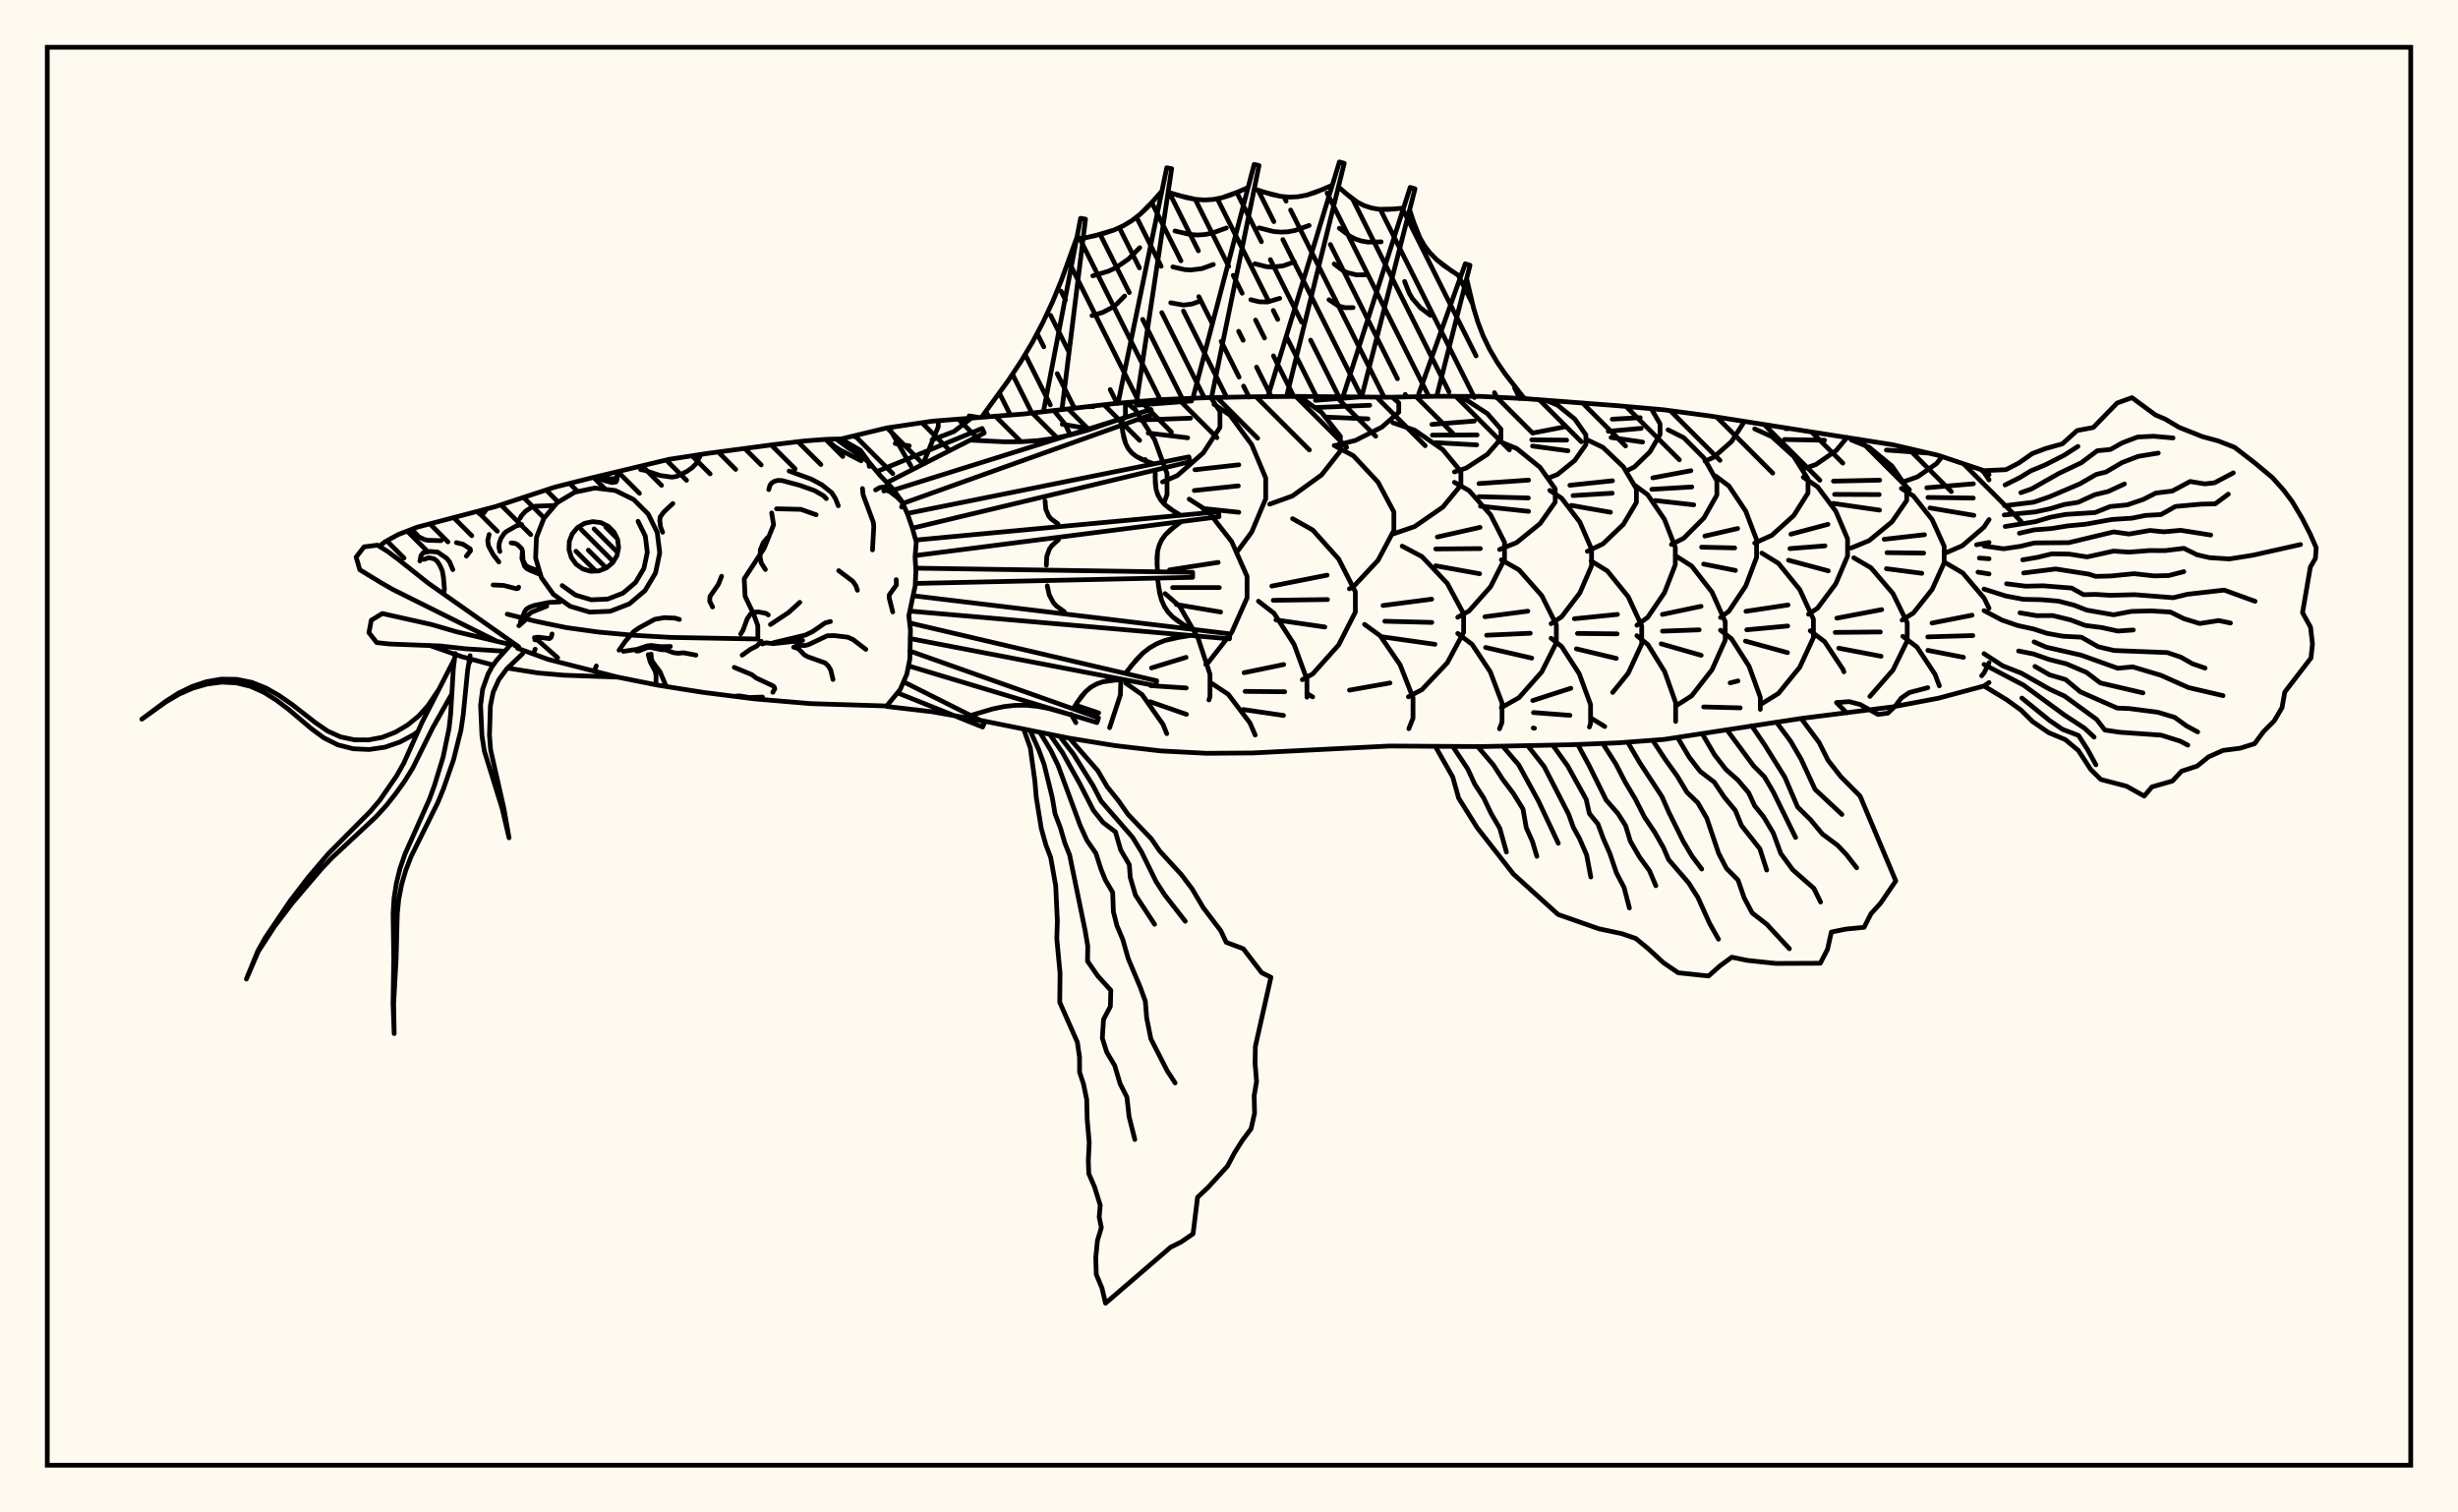 <svg xmlns="http://www.w3.org/2000/svg" width="520" height="320"><rect x="0" y="0" width="520" height="320" fill="floralwhite"/><rect x="10" y="10" width="500" height="300" stroke="black" stroke-width="1" fill="none"/><path stroke="black" stroke-width="1" fill="none" stroke-linecap="round" stroke-linejoin="round" d="
M 177.86 92.89 187.56 90.55 197.23 89.11 216.58 87.59 235.93 85.37 245.6 84.55 255.28 84.14 264.95 83.95 274.62 83.87 293.97 84.05 303.64 83.85 313.32 83.87 322.99 84.37 342.34 85.85 352.01 86.71 361.69 88 400.38 94.09 410.06 96.34 419.73 99.58 420.79 100.41 
M 420.79 144.41 419.73 145.14 410.06 147.73 400.38 149.56 381.04 152.01 352.01 156.45 342.34 157.17 332.67 157.56 313.32 157.96 293.97 157.84 264.95 159.31 255.28 159.38 245.6 158.88 235.93 157.76 226.25 156.19 206.91 152.31 197.23 150.59 187.58 149.47 
M 192.69 98.55 188.47 91.18 187.72 90.53 
M 195.64 97.27 198.5 90.27 198.5 89 
M 180.82 92.41 180.83 92.41 
M 189.39 93.84 192.35 94.33 
M 197.18 93.07 201.8 91.3 205.56 88.41 
M 226.41 92.03 225.42 89.89 222.96 86.86 
M 237.03 147 237.11 143.81 
M 237.09 89.4 238.09 87.95 238.09 85.19 
M 230.07 86.04 231.31 86.04 
M 224.73 89.76 230.73 90.76 
M 241.92 147.41 241.62 146.98 238.16 144.53 
M 246.2 106.53 246.89 104.65 246.89 100.2 244.26 93.02 240.17 86.67 238.25 85.17 
M 241.82 97.31 242.29 97.23 
M 255.75 148.09 255.98 147.41 255.98 142.66 253.45 135 249.54 128.24 246.48 125.6 
M 243.6 141.32 250.92 139.08 
M 243.44 145.07 250.95 145.56 
M 245.95 101.97 249.06 100.62 254.55 95.83 258.09 90.41 258.09 87.05 256.17 84.12 
M 240.41 85.73 252.09 84.84 
M 241.1 88.86 251.86 88.48 
M 242.91 91.63 251.26 92.63 
M 255.08 140.57 255.52 140.29 260.57 133.81 263.82 126.48 263.82 121.94 260.57 114.6 255.52 108.13 251.58 105.6 
M 247.42 120.58 257.71 118.99 
M 248.07 124.32 257.95 124.32 
M 248.86 127.9 258.23 129.49 
M 260.71 148.04 259.83 146.89 256.24 144.52 
M 261.72 116.74 264.8 112.57 267.77 105.51 267.77 101.13 264.8 94.07 260.21 87.84 256.82 85.54 
M 252.79 99.39 262.07 98.34 
M 252.66 103.78 261.97 102.8 
M 254.46 107.58 262.07 108.39 
M 276.49 147.51 276.49 143.75 273.76 136.32 269.53 129.76 266.23 127.2 
M 263.19 142.33 271.58 140.6 
M 263.41 146.28 271.78 146.36 
M 268.61 106.67 273.43 104.93 279.59 100.48 283.56 95.43 283.56 92.31 279.59 87.26 274.9 83.87 
M 275.51 143.81 277.72 142.58 283.2 136.45 286.73 129.51 286.73 125.21 283.2 118.27 277.72 112.14 273.45 109.74 
M 269.06 124 280.76 121.69 
M 269.36 127.01 280.84 126.85 
M 269.93 131.16 280.28 132.66 
M 277.7 147.44 276.46 146.72 
M 282.4 94.28 286.75 93.18 292.33 90.38 295.92 87.21 295.92 85.25 294.55 84.04 
M 278.3 84.7 287.53 84 
M 278.25 86.23 289.77 85.75 
M 280.3 88.24 289.4 88.62 
M 285.47 124.58 286.33 124.12 291.53 118.55 294.88 112.23 294.88 108.32 291.53 102.01 286.33 96.44 282.26 94.26 
M 298.6 146.78 296.2 140.66 291.98 134.51 288.68 132.11 
M 285.49 146.02 294.06 144.5 
M 294.64 113 299.28 111.4 305.23 107.3 309.06 102.65 309.06 99.77 305.23 95.13 299.28 91.02 294.64 89.42 
M 299.17 146.78 300.82 145.91 306.18 140.24 309.63 133.82 309.63 129.85 306.18 123.43 300.82 117.76 296.64 115.55 
M 292.58 128.11 302.88 126.77 
M 292.95 131.44 302.91 131.69 
M 292.15 134.7 303.57 136.32 
M 307.69 99.85 310.18 99.04 314.65 96.13 317.53 92.84 317.53 90.8 314.65 87.5 310.18 84.59 307.92 83.86 
M 302.92 89.79 311.89 89.09 
M 303.02 92.06 312.49 92.02 
M 303.68 93.65 312.41 94.13 
M 308.39 130.6 310.78 129.27 315.34 124.13 318.29 118.32 318.29 114.73 315.34 108.92 310.78 103.79 307.69 102.05 
M 304.08 113.61 313.11 111.58 
M 303.74 116.15 313.17 116.07 
M 303.72 119.71 313.02 121.39 
M 317.04 146.82 315.27 142.13 311.41 136.31 308.39 134.03 
M 317.24 116.26 320.85 114.8 325.81 110.78 329.01 106.24 329.01 103.43 325.81 98.89 320.85 94.88 316.98 93.31 
M 312.88 102.31 323.38 101.58 
M 312.87 105.08 323.33 105.36 
M 313.21 107.1 323.37 108.19 
M 322.08 146.78 326.16 142.16 329.25 135.99 329.25 132.18 326.16 126.01 321.36 120.57 317.61 118.45 
M 314.15 130.49 323.22 129.31 
M 314.5 134.4 323.73 133.98 
M 314.29 136.99 324.05 139.24 
M 327.86 101.04 329.5 100.38 333.15 97.42 335.5 94.08 335.5 92.01 333.15 88.66 329.5 85.71 326.88 84.65 
M 324.22 91.63 330.81 90.35 
M 324.05 93.06 331.43 93.12 
M 324.21 94.37 331.71 95.38 
M 328.14 131.96 330.37 130.5 334.22 125.45 336.7 119.73 336.7 116.18 334.22 110.46 330.37 105.41 327.86 103.76 
M 335.59 146.62 334.09 142.54 330.37 136.78 328.14 135.05 
M 328.89 146.72 332.32 145.62 
M 335.81 116.65 339.11 115.07 343.42 110.96 346.19 106.3 346.19 103.42 343.42 98.76 339.11 94.65 335.75 93.04 
M 332.11 102.67 341.13 101.72 
M 332.78 104.85 341.07 104.35 
M 332.42 106.93 340.69 108.38 
M 341.17 146.5 344.46 142.43 347.31 136.26 347.31 132.43 344.46 126.26 340.05 120.81 336.61 118.68 
M 333.07 130.91 342.17 130 
M 333.72 134.02 342.11 134.11 
M 333.48 137.28 341.94 139.3 
M 343.95 99.69 345.75 98.81 349.06 95.59 351.19 91.93 351.19 89.67 349.33 86.47 
M 341.08 88.69 346.99 88.37 
M 340.25 91.25 347.2 90.63 
M 340.83 92.56 347.49 93.53 
M 346.29 132.29 348.58 130.61 352.13 125.39 354.42 119.47 354.42 115.81 352.13 109.9 348.58 104.68 345.81 102.64 
M 353.49 145.83 352.18 142.13 348.6 136.36 346.29 134.5 
M 353.6 115.19 356.21 113.87 360.47 109.59 363.21 104.74 363.21 101.74 360.47 96.89 356.21 92.61 352.89 90.94 
M 349.66 101.1 357.72 99.59 
M 349.44 103.53 357.91 103.03 
M 350.14 105.9 358.32 106.81 
M 359.43 145.23 362.19 141.69 364.98 135.43 364.98 131.55 362.19 125.29 357.88 119.76 354.5 117.6 
M 351.69 130 359.87 128.28 
M 351.71 133.54 359.46 133.26 
M 351.43 136.22 359.9 138.65 
M 360.7 97.57 362.53 96.76 366.31 93.42 368.74 89.63 368.74 89.13 
M 363.98 130.64 365.76 129.31 369.32 123.97 371.61 117.93 371.61 114.19 369.32 108.15 365.76 102.82 362.98 100.74 
M 360.66 113.42 367.61 111.82 
M 359.98 115.77 366.98 115.93 
M 360.41 119.34 367.14 120.69 
M 371.08 143.87 370.02 140.96 366.32 135.17 363.98 133.34 
M 366.02 144.48 367.68 144.07 
M 371.21 114.9 374.84 113.26 379.49 109.06 382.49 104.3 382.49 101.35 379.49 96.59 374.84 92.38 371.21 90.74 
M 379.21 143.05 380.74 141.18 383.64 134.9 383.64 131.01 380.74 124.73 376.23 119.18 372.72 117.02 
M 369.36 129.34 378.26 128 
M 369.53 133.25 378.2 132.45 
M 369.26 135.64 378.15 138.08 
M 381.41 99.23 384.15 98.29 388.45 95.33 390.77 92.53 
M 377.77 90.7 378.44 90.69 
M 377.51 92.99 386 93.15 
M 382.6 129.96 384.51 128.68 388.37 123.51 390.86 117.65 390.86 114.02 388.37 108.16 384.51 102.99 381.5 100.97 
M 378.87 113.02 386.71 110.94 
M 378.66 116.07 386.08 115.49 
M 378.37 118.53 386.78 120.78 
M 390.09 142.14 389.89 141.63 386 135.75 382.96 133.45 
M 391.63 115.94 395.41 114.39 400.25 110.41 403.37 105.9 403.37 103.11 400.25 98.6 395.41 94.62 391.63 93.07 
M 387.87 101.8 397.66 101.59 
M 388.11 104.6 397.55 104.64 
M 387.81 106.51 397.62 107.93 
M 400.75 141.19 403.48 135.59 403.48 131.77 400.47 125.59 395.82 120.14 392.18 118.01 
M 388.59 130.79 398.09 128.98 
M 388.25 133.8 397.79 133.71 
M 388.99 137.14 397.95 138.85 
M 402.52 101.99 405.65 100.89 409.67 98.09 410.88 96.61 
M 399.07 95.22 407.73 95.85 
M 402.4 131.2 404.8 129.69 408.75 124.71 411.3 119.06 411.3 115.57 408.75 109.93 404.8 104.94 402.25 103.34 
M 398.61 114.1 407.14 113.13 
M 399.2 116.93 406.96 117.02 
M 399.08 120.32 406.57 121.3 
M 407.8 140.3 405.53 136.88 402.55 134.63 
M 411.58 117 415.15 115.46 419.71 111.54 420.79 109.92 
M 420.79 101.54 419.71 99.91 419.07 99.35 
M 407.62 103.2 417.48 102.36 
M 407.87 105.25 417.46 105.38 
M 408.29 107.47 417.58 109.04 
M 420.79 128.69 419.75 126.55 415.23 121.22 411.69 119.14 
M 408.72 131.83 417.2 130.16 
M 407.83 134.75 417.36 134.47 
M 407.85 137.6 415.38 139.07 
M 418.15 115.26 420.79 114.77 
M 418.74 118.07 420.79 118.22 
M 418.45 121.05 420.79 121.43 
M 187.72 90.53 187.72 90.53 
M 198.5 89 198.5 89 
M 205.56 88.41 205.56 88.41 
M 227.61 152.9 226.62 151.13 
M 234.74 153.96 237.03 147 
M 227.51 149.18 232.43 150.84 
M 238.09 85.19 238.09 85.19 
M 230.07 86.04 230.07 86.04 
M 246.83 155.22 246.05 153.28 241.92 147.41 
M 243.34 148.47 251 151.14 
M 265.54 155.52 264.43 152.95 260.71 148.04 
M 263.01 150.12 271.53 151.37 
M 294.55 84.04 294.55 84.04 
M 287.53 84 287.53 84 
M 298.05 154.17 298.93 151.94 298.93 147.63 298.6 146.78 
M 297.95 147.43 299.17 146.78 
M 317.23 154.2 317.76 152.8 317.76 148.72 317.04 146.82 
M 317.61 149.72 321.36 147.6 322.08 146.78 
M 326.88 84.65 326.88 84.65 
M 336.24 153.82 336.49 153.11 336.49 149.07 335.59 146.62 
M 324.26 148.22 328.89 146.72 
M 324.41 150.76 332.13 151.35 
M 324.36 154.03 324.62 154.08 
M 339.49 153.71 336.71 152 
M 354.49 152.64 354.49 148.66 353.49 145.83 
M 354.5 149.38 357.88 147.22 359.43 145.23 
M 372.4 150.09 372.4 147.53 371.08 143.87 
M 360.41 149.57 368.15 149.77 
M 372.72 148.89 376.23 146.72 379.21 143.05 
M 395.58 147.35 400.47 141.76 400.75 141.19 
M 410.28 145.11 409.35 142.65 407.8 140.3 
M 419.23 142.98 419.75 142.36 420.79 140.22 
M 205.03 87.99 206.91 88.3 
M 220.84 86.59 228.6 46.19 229.64 46.36 224.66 86.66 
M 236.62 84.82 246.83 35.5 247.87 35.69 240.45 84.99 
M 252.49 83.74 265.32 34.78 266.35 35.02 256.3 84.12 
M 268.38 83.4 283.36 34.26 284.38 34.55 272.18 83.89 
M 284.26 83.47 298.33 39.65 299.35 39.95 288.05 84.01 
M 300.14 83.33 309.98 55.81 310.99 56.12 303.94 83.85 
M 321.18 83.77 323 84.37 
M 207.68 88.24 213.27 80.56 215.94 76.54 218.41 72.42 220.66 68.17 222.69 63.82 224.52 59.35 227.82 50.23 
M 229.14 50.44 233.54 49.38 235.64 48.68 237.62 47.78 239.47 46.67 241.19 45.34 242.8 43.82 245.81 40.43 
M 247.12 40.67 250.96 41.81 252.87 42.17 254.76 42.31 256.64 42.2 258.51 41.84 260.36 41.26 264.04 39.68 
M 265.34 39.98 269.08 41.16 270.94 41.54 272.79 41.71 274.62 41.62 276.45 41.28 278.26 40.72 281.87 39.18 
M 283.15 39.53 285.79 41.83 287.17 42.78 288.63 43.51 290.16 44.01 291.77 44.28 293.44 44.33 296.93 44.03 
M 298.21 44.4 299.52 48.37 300.35 50.23 301.34 51.96 302.54 53.53 303.94 54.95 305.51 56.24 308.99 58.56 
M 310.27 58.95 311.73 65.14 312.65 68.15 313.76 71.06 315.11 73.86 316.68 76.55 318.45 79.15 322.36 84.16 
M 231.36 49.95 235.64 48.68 237.62 47.78 239.47 46.67 241.19 45.34 244.33 42.17 
M 231.19 58.36 234.46 57.39 235.98 56.7 238.72 54.83 241.13 52.4 
M 231.01 66.78 233.29 66.1 235.33 65.03 236.25 64.32 237.92 62.63 
M 249.04 41.28 252.87 42.17 254.76 42.31 256.64 42.2 258.51 41.84 262.2 40.51 
M 248.58 48.87 251.74 49.61 253.3 49.72 254.85 49.63 256.39 49.33 259.44 48.24 
M 248.12 56.47 250.61 57.04 251.84 57.13 254.28 56.83 256.68 55.96 
M 247.67 64.06 250.38 64.55 252.16 64.32 253.92 63.69 
M 267.21 40.61 270.94 41.54 272.79 41.71 274.62 41.62 276.45 41.28 280.06 39.99 
M 266.35 48.21 269.42 48.98 270.95 49.11 272.46 49.04 273.97 48.76 276.95 47.7 
M 265.48 55.81 267.91 56.42 269.11 56.52 271.49 56.24 273.84 55.41 
M 264.62 63.41 266.39 63.85 268.14 63.89 270.73 63.12 
M 284.46 40.72 287.17 42.78 288.63 43.51 290.16 44.01 291.77 44.28 295.17 44.22 
M 283.35 48.29 285.6 49.98 286.79 50.59 288.06 51 289.38 51.22 292.19 51.17 
M 282.25 55.85 284.02 57.19 284.96 57.67 287 58.16 289.21 58.13 
M 281.15 63.42 283.13 64.74 284.62 65.1 286.24 65.08 
M 298.83 46.42 300.35 50.23 301.34 51.96 302.54 53.53 303.94 54.95 307.22 57.43 
M 297.15 59.55 298.13 62.03 298.78 63.15 300.47 65.1 302.6 66.71 
M 185.5 99.77 207.78 90.65 208.22 91.61 187.63 102.11 
M 189.05 103.68 243.48 86.63 243.82 87.63 190.99 106.52 
M 191.93 108.64 251.51 96.66 251.73 97.69 193.02 111.75 
M 193.73 114.26 257.78 108.28 257.89 109.33 193.61 117.55 
M 193.73 120.21 252.31 121.09 252.31 122.15 193.65 123.44 
M 193.18 126.04 260.21 134.11 260.1 135.16 192.48 129.29 
M 192.44 131.8 244.71 144.04 244.49 145.08 192.52 135.1 
M 192.46 137.73 232.4 151.88 232.07 152.88 192.19 140.88 
M 191.14 144.25 208.31 152.86 207.88 153.82 189.87 146.59 
M 205.27 93.12 212.48 93.48 216.05 93.46 219.6 93.22 223.11 92.73 226.58 91.99 230.03 91.03 236.86 88.71 
M 237.28 89.97 237.76 92.66 238.15 93.87 238.71 94.94 239.47 95.85 240.42 96.59 241.54 97.2 244.1 98.15 
M 244.39 99.45 244.4 102.24 244.58 103.54 244.96 104.73 245.56 105.79 246.38 106.73 247.38 107.56 249.77 109.03 
M 249.91 110.35 247.56 112.13 246.57 113.11 245.79 114.18 245.23 115.36 244.89 116.65 244.76 118.04 244.87 120.98 
M 244.87 122.32 245.32 125.47 245.72 126.93 246.3 128.26 247.09 129.47 248.09 130.53 249.28 131.47 252 133.12 
M 251.86 134.45 248.11 135.06 246.34 135.54 244.68 136.22 243.15 137.11 241.74 138.22 240.45 139.52 238.07 142.48 
M 237.79 143.79 234.72 143.98 233.28 144.26 231.96 144.73 230.76 145.41 229.69 146.32 228.72 147.41 227 149.97 
M 226.59 151.24 221.86 149.9 219.5 149.45 217.13 149.21 214.77 149.23 212.42 149.49 210.06 149.98 205.35 151.37 
M 237.49 91.34 238.15 93.87 238.71 94.94 239.47 95.85 240.42 96.59 242.79 97.7 
M 244.36 100.87 244.58 103.54 244.96 104.73 245.56 105.79 246.38 106.73 248.54 108.32 
M 221.09 106 221.24 107.73 221.87 109.2 222.4 109.81 223.81 110.84 
M 248.7 111.22 246.57 113.11 245.79 114.18 245.23 115.36 244.89 116.65 244.77 119.49 
M 223.91 114.21 222.53 115.44 222.02 116.14 221.44 117.74 221.36 119.59 
M 245.06 123.91 245.72 126.93 246.3 128.26 247.09 129.47 248.09 130.53 250.6 132.32 
M 221.55 123.94 221.98 125.9 222.87 127.55 223.52 128.24 225.15 129.41 
M 249.96 134.71 246.34 135.54 244.68 136.22 243.15 137.11 241.74 138.22 239.23 140.97 
M 236.23 143.85 233.28 144.26 231.96 144.73 230.76 145.41 229.69 146.32 227.84 148.65 
M 226.25 156.19 232.25 163.07 234.21 166.42 236.65 169.47 238.65 172.32 243.61 177.52 245.34 180.06 249.91 185.03 252.19 188.05 254.56 192.05 258.27 196.94 259.42 199.38 263.03 200.73 266.91 205.8 268.87 206.77 265.58 221.38 265.51 224.89 265.83 228.8 265.32 231.86 265.41 235.53 264.67 238.82 262.83 241.27 261.17 243.9 259.69 246.71 255.59 251.21 253.35 253.32 252.4 261.04 249.83 262.8 247.66 263.87 233.88 275.73 233.13 272.53 231.92 269.64 231.81 266.08 232.17 262.46 233 259.73 232.54 257.51 232.76 255 231.55 251.11 230.34 248.32 230.24 245.54 230.43 241.75 230 236.89 229.9 232.64 229.22 229.35 228.39 226.86 228.38 223.67 227.92 220.5 224.19 212.06 224.26 205.9 223.57 198.62 223.69 194.88 223.34 187.42 222.28 181.43 221.27 178.78 220.28 175.25 219.22 168.66 218.93 165.21 217.96 158.21 216.58 154.32 
M 224.18 155.79 227.08 159.53 231.26 166.25 232.94 169.49 239.6 177.15 241.49 180.24 244.55 186.48 246.35 189.27 250.75 194.92 
M 222.1 155.39 224.74 159.18 228.46 165.86 231.32 171.46 233.36 174.02 235.99 176.03 237.08 179.82 238.91 182.95 239.11 185.64 240.2 189.36 244.26 195.56 
M 220.02 154.99 222.3 158.76 223.84 161.95 228.5 174.61 229.94 177.79 231.85 180.55 232.91 183.87 233.86 186.22 235.39 188.81 235.54 192.89 236.29 195.85 237.53 198.79 238.67 202.79 241.25 208.93 242.3 211.84 242.58 215.35 243.47 219.79 246.94 226.58 248.6 229.12 
M 217.94 154.59 219.72 158.56 220.9 161.77 222.61 168.73 223.2 172.18 224.33 175.14 225.26 178.34 226.28 180.89 229.57 196.9 230.12 200.18 230.07 203.35 232.25 206.5 235 209.53 234.9 212.95 233.46 215.68 233.2 219.64 234.12 222.58 235.82 225.45 236.97 229.32 238.4 232.12 238.86 236.26 240.08 241.09 
M 381.04 152.01 384.84 157.09 386.72 160.85 389.4 164.28 393.51 168.43 401.06 186.38 397.83 191.11 395.81 193.33 394.36 196.2 390.52 196.57 387.43 197.2 386.62 200.85 385.09 203.8 375.71 203.84 369.66 203.2 366.36 202.52 363.82 204.39 361.45 206.5 355.03 205.82 351.89 203.67 348.6 200.64 346.06 198.56 343.13 197.55 338.23 196.5 329.63 193.49 320.16 184.92 312.48 175.09 308.58 168.85 307.33 164.39 303.64 157.9 
M 375.8 152.77 378.82 156.84 381.04 160.65 383.98 167.01 389.67 172.32 
M 370.57 153.55 373.34 157.63 377.58 164.42 380.3 170.75 382.98 173.39 385.53 176.45 388.77 178.86 390.66 180.86 392.79 183.61 
M 365.35 154.44 370.97 162.03 373.25 164.32 375.12 167.51 379.86 177.19 
M 360.13 155.28 362.71 159.68 365.13 162.81 367.66 165.05 369.94 167.74 371.21 170.49 373.1 172.82 375.15 176.26 376.73 180.58 379.26 184.03 383.73 187.95 385.15 190.85 
M 354.89 156.03 357.36 160.2 359.67 163.2 362.66 165.49 364.79 168.67 367.11 171.46 368.42 174.66 372.31 179.59 373.75 184.09 
M 349.63 156.63 352.23 160.59 354.85 164.23 356.88 167.63 359.16 169.82 361.07 173.1 363.58 180.53 365.23 183.72 367.69 186.2 368.97 189.92 370.68 193.16 373.78 195.56 378.56 200.73 
M 344.35 157.02 346.82 161.25 351.59 168.54 353.06 171.87 356.11 178.02 357.95 181.13 360.01 183.87 
M 339.07 157.31 341.85 161.65 343.8 165.44 345.94 169.02 347.86 172.81 350.1 176.14 351.91 179.35 353.01 181.89 357.25 186.81 359.21 189.91 361.67 195.36 363.55 198.71 
M 333.78 157.52 336.21 162.02 339.78 169.26 342.26 172.09 343.89 174.66 344.91 177.99 346.86 181.35 348.95 184.21 350.3 187.4 
M 328.49 157.66 331.63 162.02 335.57 169.14 336.24 172.13 338.05 174.34 339.2 177.45 340.58 180.59 341.96 184.67 343.58 187.78 344.71 192.11 
M 323.2 157.78 326.67 162.18 331.85 172.26 332.84 175.03 334.15 177.41 335.66 180.9 336.54 185.55 
M 317.91 157.88 321.29 161.83 325.46 169.46 329.66 178.41 
M 312.62 157.96 315.93 161.84 317.88 164.86 320.13 167.84 322.19 171.16 322.89 175.14 324.19 178.03 325.13 181.18 
M 307.33 157.92 310.51 162.7 311.99 165.92 313.88 168.82 315.44 172.1 317.29 175.26 318.69 180.27 
M 419.73 99.58 424.37 99.37 427.1 97.96 429.93 95.97 432.76 94.9 436.3 93.91 439.42 91.09 442.84 90.45 447.89 85.27 451.03 84.14 456.01 87.8 458.06 88.67 460.98 90.41 465.96 92.39 469.24 93.28 472.73 94.64 477.11 98.01 480.76 101.07 483.11 103.7 484.92 106.12 486.99 109.59 488.72 112.97 490 115.89 489.84 118.14 488.77 119.96 487.11 129.62 488.8 132.69 489.21 136.2 488.9 139.21 483.36 146.42 482.77 149.72 481.11 152.54 478.87 154.78 476.97 157.35 473.89 158.31 470.28 158.77 467.24 160.13 464.81 162.09 461.52 163.16 459.58 165.25 455.25 166.49 453.62 168.43 449.87 166.34 444.45 164.92 442.32 162.82 439.68 158.78 436.93 156.49 433.42 155.02 429.97 152.64 427.58 150.26 424.54 148.06 419.73 145.14 
M 424.18 102.61 427.31 101.04 429.61 99.63 432.68 98.36 436.68 96.32 439.6 94.45 
M 427.52 104.24 429.79 103.44 435.63 100.13 440.3 97.91 443.68 95.37 446.47 95.1 448.96 93.7 452.23 92.46 455.62 92.3 459.72 92.66 
M 424.06 107 430.24 106.25 433.6 105.1 440.03 102.36 443.45 100.38 445.53 99.87 448.93 97.87 452.34 96.56 456.59 95.86 
M 424 108.96 430.53 108.32 433.74 107.63 436.71 106.74 439.65 106.27 443.19 104.66 445.99 103.99 449.44 102.39 
M 424.21 111.39 430.6 110.37 433.84 109.42 437 108.84 443.24 108.44 446.41 107.17 450.04 106.82 453.41 105.67 456.08 104.32 459.56 103.89 463.34 101.87 466.4 102.38 468.47 102.16 472.47 100.05 
M 427.21 112.82 430.37 112.1 433.98 111.83 437.4 111.27 441.22 110.91 446.77 109.91 451.07 109.63 453.89 109.05 457.18 108.87 460.24 107.15 465.71 106.66 468.64 106.6 471.41 104.55 
M 419.73 115.52 423.89 116.11 427.45 115.58 430.41 114.87 437.67 114.81 447.17 112.53 450.4 112.99 454.83 112.23 457.81 112.52 461.34 112.2 467.69 113.2 
M 427.91 118.45 431.04 117.92 434.08 117.18 437.7 117.23 441.53 117.83 447.12 116.6 450.4 116.82 454.76 116.48 458.01 116.5 462.01 116.01 464.74 117.36 467.42 117.99 471.61 118.26 476.56 117.48 486.69 115.21 
M 428.11 121.23 434.9 120.38 441.86 121.47 443.35 121.95 446.51 121.87 451.47 121.38 455.7 121.85 458.81 121.77 461.99 120.95 
M 424.5 123.51 428.53 124.02 432.25 123.94 438.26 124.42 440.79 125.82 443.31 125.76 446.49 125.95 451.64 125.82 459.75 126.46 462.77 125.73 470.53 124.85 477.07 127.22 
M 419.73 124.63 424.35 126.1 428.05 126.8 431.79 126.88 435.45 127.18 438.82 128.05 441.47 129.09 447.14 130.08 450.89 129.36 455.13 129.25 459.17 129.5 462.01 130.9 465.35 131.92 469.39 131.3 471.86 131.82 
M 427.34 129.66 430.85 130.26 434.25 130.24 437.97 131.14 441.16 132.33 444.66 132.78 448.03 133.52 451.3 133.29 
M 419.73 129.19 423.5 131.19 426.86 132.35 430.23 133.09 433.06 134 436.41 134.61 440.34 134.82 443.89 136.84 447.26 137.63 458.53 138.07 461.39 139.05 463.83 140.44 466.49 141.35 
M 430.32 135.81 432.87 136.92 440.26 138.61 448.02 141.39 451.17 141.09 457.13 142.87 462.99 145.48 470.3 147.18 
M 427.03 137.73 430.18 138.36 433.5 139.53 437.15 140.45 441.4 142.26 444.34 144.49 453.35 146.6 
M 430.5 141 433.59 142.78 436.99 143.78 440.11 146.38 447.9 149.81 450.41 149.91 456.48 150.69 460.05 151.77 462.54 153.57 464.93 154.86 
M 419.73 138.3 423.67 140.87 427.63 142.43 433.69 145.86 436.79 147.29 443.54 152.2 445.29 154.46 448.44 154.93 457.19 155.54 461.21 156.8 462.84 157.65 
M 419.73 140.58 428.11 144.97 436.68 151.24 440.96 154.05 443.02 155.95 
M 427.74 147.69 433.54 152.4 436.36 154.32 439.72 155.61 441.62 158.57 443.4 161.82 
M 407.83 145.5 403.91 146.53 402.21 147.71 400.92 149.42 399.39 150.88 397.3 151.16 393.53 149.06 391.21 148.45 388.51 148.64 390.71 150.84 
M 80.25 115.59 81.46 114.62 84.22 113.11 88.22 111.55 104.77 107.2 117.39 103.06 124.81 101.19 141.55 97.18 149.76 95.92 163.85 94.05 170 93.31 174.94 92.94 177.82 92.87 182 95.25 183.98 97.97 186.24 100.65 188.76 103.29 190.76 106.01 192.03 108.86 193.02 111.75 193.84 114.68 193.59 117.79 193.76 120.82 193.62 123.91 192.27 130.27 192.61 133.28 192.48 139.43 191.85 142.61 190.43 145.91 187.58 149.37 171.5 148.87 159.65 147.87 148.68 146.48 139.13 144.96 130.7 143.27 115.96 139.51 109.5 137.16 
M 163.25 108.53 163.66 111.02 161.67 115.97 157.44 122.47 157.63 126.16 159.45 129.97 160.32 132.38 160.33 135.2 141.87 134.86 133.92 134.4 126.59 133.73 119.76 132.78 113.3 131.44 107.31 129.94 
M 105.04 135.64 83.07 124.7 80.75 123.37 76.12 120.55 75.34 117.88 77.01 115.7 79.85 115.34 82.06 116.71 84.18 118.29 90.66 123.43 109.72 136.83 
M 106.74 137.78 98.54 137.27 93.15 136.67 82.36 136.25 79.7 135.96 78.05 133.86 78.54 131.23 80.89 129.81 91.31 132.14 96.54 133.66 108.02 136.38 
M 108.93 136.61 109.53 136.77 
M 117.07 125.75 114.54 122.22 113.31 118.06 113.49 113.72 115.06 109.67 117.87 106.36 121.6 104.14 125.85 103.25 130.16 103.78 134.06 105.69 137.13 108.76 139.04 112.66 139.57 116.97 138.68 121.22 136.46 124.95 133.15 127.76 129.1 129.33 124.76 129.51 120.6 128.27 117.07 125.75 
M 134.98 110.29 136.51 113.41 136.94 116.86 136.22 120.26 134.45 123.24 131.8 125.49 128.56 126.75 125.09 126.9 121.76 125.9 118.93 123.89 
M 121.87 119.36 120.86 117.95 120.37 116.28 120.44 114.55 121.07 112.93 122.19 111.61 123.68 110.72 125.38 110.36 127.11 110.57 128.67 111.34 129.89 112.57 130.66 114.13 130.87 115.85 130.52 117.55 129.63 119.04 128.3 120.16 126.68 120.79 124.95 120.87 123.28 120.37 121.87 119.36 
M 121.85 116.63 126.04 120.82 
M 124.47 116.4 128.25 120.18 
M 122.98 112.05 129.75 118.83 
M 125.69 111.9 130.66 116.87 
M 128.16 111.51 130.55 113.91 
M 81.83 114.42 85.48 118.07 
M 86.13 112.36 90.28 116.51 
M 90.92 110.8 94.76 114.65 
M 95.97 109.5 99.81 113.34 
M 101.05 108.23 105.21 112.39 
M 105.97 106.81 112.28 113.11 
M 110.74 105.22 114.78 109.26 
M 115.53 103.66 118.09 106.23 
M 120.49 102.27 122.22 104.01 
M 125.57 101.01 128.09 103.53 
M 130.72 99.8 135.28 104.37 
M 135.84 98.57 139.95 102.69 
M 140.95 97.33 145.24 101.62 
M 146.4 96.44 150.23 100.26 
M 151.97 95.65 155.63 99.31 
M 157.61 94.94 161.03 98.36 
M 163.16 94.15 168.21 99.19 
M 168.81 93.45 173.66 98.29 
M 174.67 92.96 178.29 96.58 
M 169.2 127.44 166.85 129.58 162.99 132.14 
M 148.27 96.15 147.31 98.06 146.44 98.94 145.33 99.73 143.22 100.77 142.16 100.96 139.65 100.6 136.34 99.5 135.52 99.36 
M 147.23 138.61 144.59 138.11 143.41 138.22 142.46 138.09 140.87 137.49 139.95 137.46 137.45 136.94 136.78 137.06 135.14 137.72 134.67 137.74 
M 140.95 145.25 139.63 142.15 138.08 140.05 137.82 139.48 137.73 138.38 
M 169.8 135.5 163.58 136.18 162.07 136 161.28 136.25 
M 95.8 120.52 95.13 118.92 94.52 118.14 92.6 116.81 91 116.67 89.49 116.96 89.05 117.59 88.83 118.69 
M 117.97 139.16 113.78 135.46 113.14 135.35 
M 98.67 117.66 99.55 116.51 99.47 116.13 97.97 115.15 96.55 114.81 
M 115.67 128.25 112.4 129.55 111.7 130.18 110.96 131.35 109.77 132.39 
M 150.75 128.43 150.13 127.19 150.2 126.19 151.95 123.68 152.66 121.92 
M 182.19 97.5 177.79 95.23 176.74 94.59 174.73 92.95 
M 138.77 144.89 138.8 143.01 138.64 142.1 137.55 140.03 137.13 138.5 
M 188.86 129.47 188.11 126.5 188.12 125.88 189.64 123.75 189.6 122.64 
M 103.48 113.08 103.18 114.38 103.35 115.52 104.35 117.37 105.54 118.9 
M 126.26 100.85 127.91 101.69 129.47 102.1 130.32 101.96 130.55 101.39 
M 172.65 108.91 169.43 107.77 164.28 107.65 
M 186.98 103.89 187.53 103.72 188.28 104.03 189.83 105.22 190.91 106.33 
M 191.01 106.57 190.74 107.28 
M 143.73 131.06 142.78 130.78 140.55 130.68 138.52 131.03 135.25 132.81 134.08 133.61 132.27 135.71 130.96 137.56 
M 142.35 106.54 140.4 108.36 139.66 109.39 139.58 110.15 139.74 111.47 140.18 112.61 
M 183.17 137.39 180.43 135.29 179.32 134.81 176.44 134.47 174.99 134.52 171.07 136.38 170.2 136.59 168.5 136.46 
M 93.88 125.67 94.02 124.65 93.81 122.11 93.57 120.78 93.05 119.61 92.43 118.68 91.77 118.21 90.68 118 89.67 118.36 
M 157 138.62 158.8 137.34 160.13 136.67 161.06 135.69 
M 185.23 103.66 186.13 103.16 187.46 102.95 188.37 103.34 189.44 104.21 
M 126.15 140.89 125.71 142.02 
M 114.35 121.57 112.13 120.66 111.39 120.27 110.97 119.8 110.41 118.15 110.5 116.83 
M 127.91 101.53 129.46 101.93 130.16 101.87 130.5 101.61 130.6 100.8 
M 93.31 114.39 90.49 114.31 89.81 114.16 88.58 113.57 87.13 111.97 
M 155.39 147.33 156.36 147.22 158.56 147.58 161.31 147.48 
M 112.8 138.36 113.22 137.35 
M 141.82 136.77 139.84 136.82 137.73 136.56 136.83 136.68 134.8 137.38 131.87 137.81 
M 114.14 120.86 111.82 120.02 111.18 119.57 110.64 118.53 110.54 116.6 110.35 116.07 109.53 115.26 109.02 114.98 108.13 114.86 
M 155.33 141.2 159.01 142.72 160.01 143.47 163.55 145.12 163.84 145.42 163.91 145.76 163.49 146.47 
M 162.37 113.74 161.48 114.82 160.86 116.3 160.79 117.74 161.02 119.07 161.92 120.49 
M 174.81 105.5 174.21 104.88 172.28 103.78 169.12 102.66 165.46 101.68 164.56 101.64 163.85 101.82 163.27 102.18 162.89 102.66 162.64 103.59 
M 177.43 120.74 180.41 122.98 181.08 123.96 181.39 124.89 
M 177.34 107 176.76 105.53 175.96 104.25 173.88 102.58 171.64 101.38 166.95 99.66 
M 183.9 98.68 183.79 97.9 182.63 96.74 179.59 94.87 176.89 92.89 
M 118.44 127.35 116.21 127.45 113.04 128.09 112.1 128.43 111.41 128.83 111.02 129.36 110.08 131.6 
M 175.68 131.5 174.55 131.8 171.9 133.64 170.37 134.37 163.59 135.99 
M 127.32 100.6 128.89 101.27 129.94 101.29 130.47 101.03 130.66 99.81 
M 116.98 106.97 113.2 107.1 112.47 107.32 111.19 108.15 110.26 109.17 110.01 109.69 
M 102.91 107.72 102.4 108.5 101.37 108.68 
M 156.69 134.14 157.18 133.36 158.07 130.94 158.77 129.91 159.58 129.51 160.53 129.48 162.05 129.77 162.54 130.11 
M 110.36 110.97 109.18 111.29 107.09 112.49 106.66 112.88 105.96 113.93 105.62 114.96 105.56 115.84 105.75 116.68 
M 104.32 123.76 106.56 123.87 109.28 124.56 109.62 124.47 109.72 124.23 
M 116.79 134.13 116.59 134.84 116.25 135.11 113.84 134.81 113.06 134.91 
M 176.22 143.76 175.74 141.75 175.29 140.99 174.61 140.28 170.86 138.94 170.13 138.53 168.92 137.24 167.9 136.92 
M 184.58 116.34 184.85 111.43 184.76 110.52 182.58 104.64 182.46 103.36 
M 110.59 138.28 107.24 141.48 105.53 143.8 104.33 146.47 103.74 149.35 103.55 155.58 103.79 158.65 106.59 171 107.69 177.26 106.24 171.09 102.47 158.91 101.96 155.67 101.67 149.21 102.1 145.83 103.25 142.61 104.08 141.09 105.09 139.67 108.35 136.03 
M 99.45 138.72 98.93 141.82 97.99 151.26 97.52 154.48 95.94 160.77 93.83 166.84 92.61 169.83 86.97 181.21 85.85 184.12 84.97 187.12 84.37 190.19 84.05 193.31 83.81 202.82 83.28 212.33 83.39 218.68 83.15 212.33 83.3 202.81 83.16 193.27 83.36 190.06 83.86 186.87 84.63 183.74 85.68 180.69 90.85 169.09 91.92 166.15 93.75 160.15 95.01 154.07 95.34 150.99 95.91 141.44 96.3 138.26 
M 99.35 140.13 99.15 140.48 
M 95.55 146.88 91.57 153.93 87.33 162.48 85.62 165.25 83.74 167.87 81.74 170.41 79.56 172.8 70.25 181.47 68.07 183.75 61.91 190.97 58.07 196.02 54.63 201.33 52.12 207.15 54.52 201.27 56.06 198.49 61.4 190.58 65.28 185.53 69.42 180.67 78.35 171.67 80.36 169.29 83.91 164.15 85.43 161.45 89.31 152.78 96.16 139.38 
M 99.46 139.91 99.35 140.13 
M 99.34 140.16 99.14 140.54 
M 95.55 146.91 95.41 147.13 
M 88.39 154.79 87.57 155.4 84.61 157 81.43 158.09 78.09 158.58 74.72 158.42 71.46 157.59 68.47 156.09 65.84 154.14 60.99 150.04 58.48 148.15 55.85 146.49 53.02 145.22 50.01 144.48 46.9 144.32 43.8 144.73 40.78 145.6 37.89 146.87 35.16 148.47 30 152.16 35.09 148.37 37.77 146.65 40.65 145.25 43.69 144.23 46.86 143.69 50.1 143.73 53.29 144.38 56.31 145.59 59.11 147.2 61.76 149.03 66.77 152.93 69.31 154.67 72.05 155.91 74.97 156.53 77.95 156.55 80.88 156 83.65 154.92 86.23 153.39 88.55 151.51 90.55 149.28 92.87 145.83 
M 90.83 136.53 97.62 138.91 104.35 140.71 
M 107.37 141.35 113.81 142.38 119.32 142.86 130.7 143.27 
M 180.84 92.17 188.87 100.2 
M 187.67 90.53 194.78 97.65 
M 195.04 89.44 200.69 95.09 
M 202.72 88.65 207.31 93.25 
M 210.56 88.03 216 93.46 
M 218.38 87.38 223.62 92.62 
M 225.98 86.51 230.38 90.92 
M 233.57 85.64 236.7 88.76 
M 236.97 89.04 241.1 93.17 
M 241.32 84.92 247.82 91.41 
M 249.26 84.4 257.46 92.6 
M 257.43 84.09 266.06 92.72 
M 265.74 83.94 277 95.2 
M 274.14 83.87 284.9 94.63 
M 282.7 83.96 291.03 92.29 
M 291.23 84.03 301.5 94.3 
M 299.6 83.93 307.33 91.66 
M 307.99 83.86 319.32 95.19 
M 316.64 84.04 324.03 91.43 
M 325.63 84.56 334.53 93.46 
M 334.77 85.23 343.89 94.36 
M 344 86 355.28 97.28 
M 353.36 86.89 363.87 97.4 
M 363.17 88.23 375.03 100.1 
M 373.25 89.85 385.01 101.61 
M 383.3 91.44 389.86 97.99 
M 393.27 92.93 403.95 103.61 
M 403.65 94.85 412.81 104.01 
M 415.39 98.12 427.57 110.31 
M 208.86 87.56 209.13 88.1 
M 211.42 83.15 213.69 87.69 
M 214.19 79.17 218.25 87.28 
M 216.87 74.99 222.2 85.66 
M 219.4 70.54 220.82 73.38 
M 223.66 79.06 227.32 86.38 
M 222.25 66.71 226.04 74.28 
M 224.46 61.6 225.41 63.49 
M 234.87 82.43 236.35 85.39 
M 226.05 55.25 240.92 85 
M 228.34 50.31 245.54 84.72 
M 232.74 49.59 238.9 61.9 
M 241.74 67.58 250.16 84.43 
M 236.79 48.16 241.05 56.68 
M 245.78 66.14 254.79 84.17 
M 240.43 45.93 245.64 56.34 
M 250.37 65.8 259.52 84.09 
M 243.67 42.88 249.83 55.18 
M 253.61 62.76 256.45 68.44 
M 258.35 72.22 262.13 79.79 
M 263.08 81.69 264.24 84.01 
M 247.37 40.75 253.52 53.06 
M 262.04 70.09 262.99 71.99 
M 265.83 77.67 268.96 83.93 
M 252.84 42.16 259.94 56.36 
M 260.89 58.26 262.78 62.04 
M 265.62 67.72 267.51 71.51 
M 269.41 75.29 273.72 83.92 
M 257.53 42.03 268.42 63.8 
M 269.37 65.69 270.31 67.58 
M 272.21 71.37 278.5 83.95 
M 261.65 40.73 266.86 51.14 
M 268.75 54.93 275.38 68.18 
M 277.27 71.97 283.27 83.98 
M 266.18 40.26 269.49 46.89 
M 271.39 50.68 288.04 83.98 
M 271.61 41.6 272.08 42.55 
M 273.03 44.44 292.78 83.95 
M 281.44 51.73 295.64 80.13 
M 297.29 83.44 297.53 83.92 
M 280.75 40.84 302.28 83.89 
M 286.12 42.06 306.55 82.91 
M 292 44.28 311.92 84.11 
M 296.65 44.06 312.27 75.3 
M 316.16 83.08 316.73 84.23 
M 308.51 58.25 311.5 64.24 
M 320.42 82.07 321.55 84.34 
"/></svg>